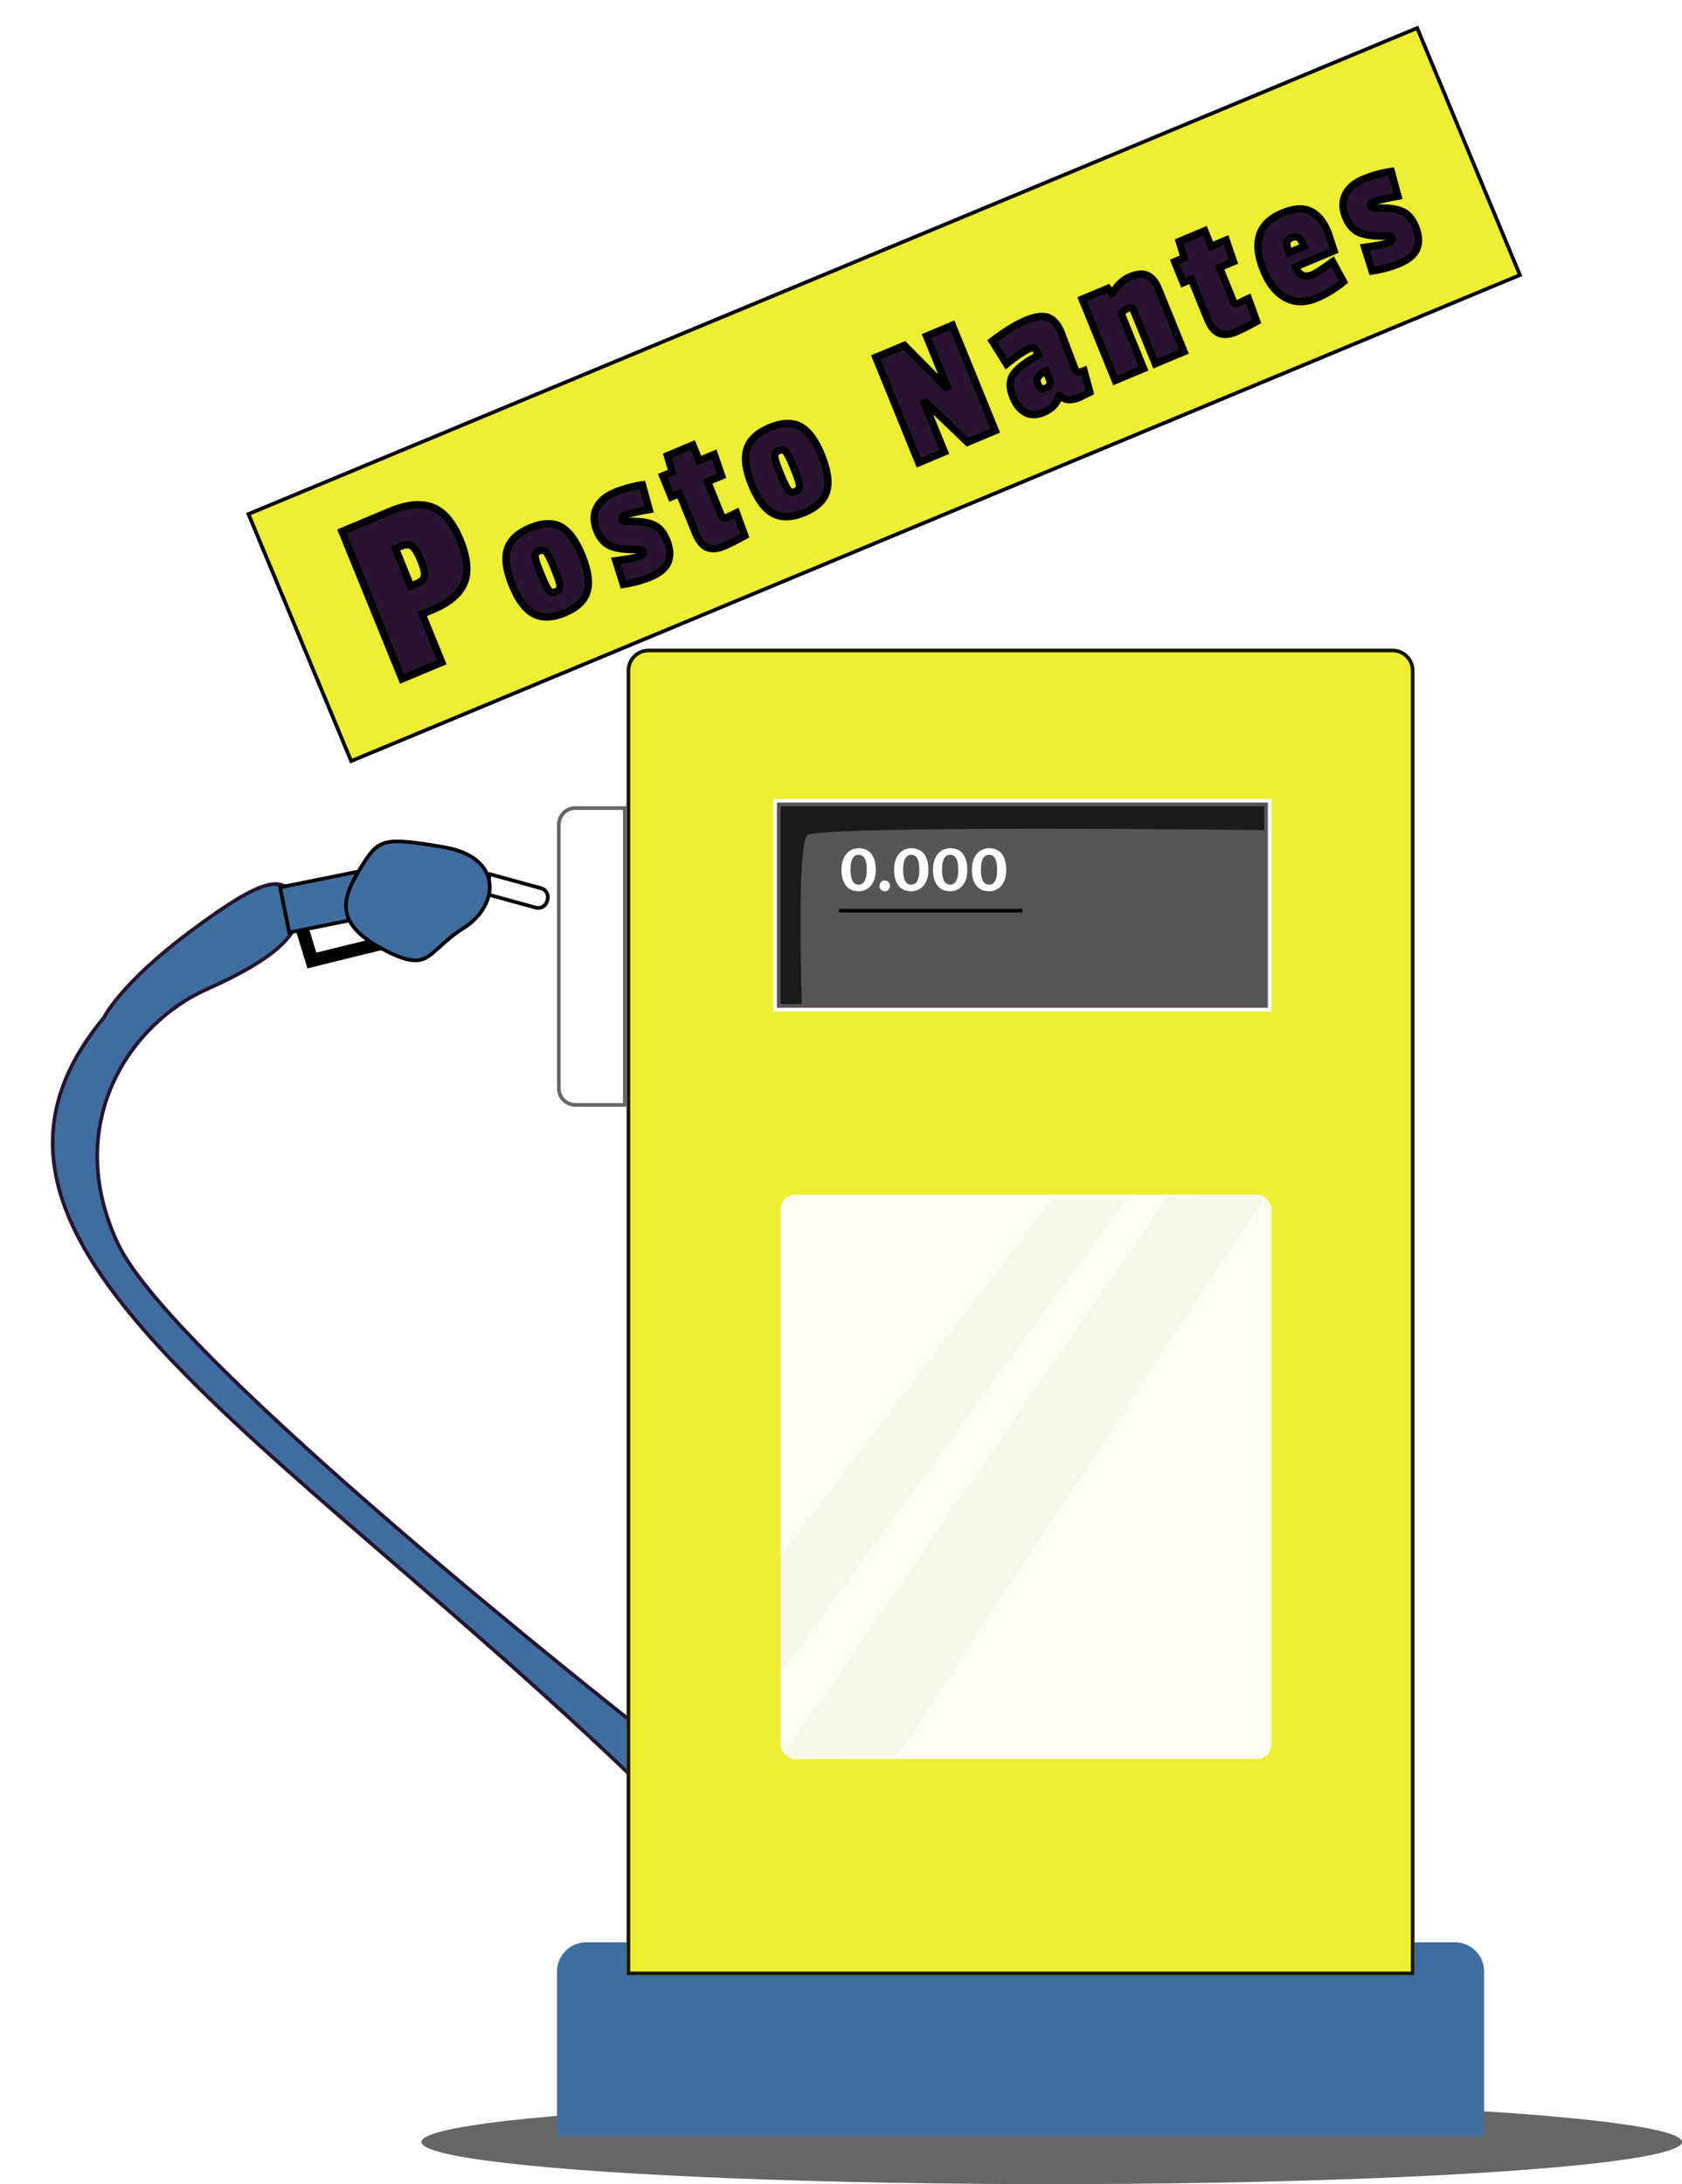 <svg width="459" height="596" viewBox="0 0 459 596" fill="none" xmlns="http://www.w3.org/2000/svg">
<path d="M28.285 277.778L28.329 277.725L28.361 277.66L28.361 277.659L28.361 277.659L28.361 277.659L28.362 277.657L28.37 277.641C28.378 277.626 28.39 277.602 28.407 277.569C28.441 277.503 28.496 277.401 28.573 277.265C28.728 276.992 28.973 276.581 29.329 276.039C30.042 274.955 31.199 273.349 32.967 271.287C36.502 267.164 42.475 261.219 52.202 253.986C61.959 246.731 68.351 242.779 72.685 241.613C74.842 241.032 76.442 241.156 77.68 241.853C78.913 242.548 79.847 243.845 80.618 245.774C81.375 247.665 81.531 249.485 81.068 251.302C80.6 253.14 79.478 255.049 77.564 257.051C73.73 261.061 66.869 265.285 56.374 269.969C45.798 274.688 35.947 283.89 30.63 295.996C25.297 308.14 24.555 323.141 32.132 339.306C34.039 343.375 37.669 348.451 42.526 354.204C47.39 359.966 53.511 366.437 60.427 373.295C74.26 387.011 91.292 402.292 107.85 416.568C124.409 430.845 140.499 444.122 152.448 453.829C158.423 458.683 163.363 462.644 166.81 465.392C168.533 466.766 169.883 467.837 170.802 468.564C171.261 468.928 171.613 469.205 171.85 469.392L172.01 469.518L172.01 484.381C149.498 462.813 127.08 443.462 106.516 425.711C104.802 424.232 103.101 422.764 101.414 421.307C79.27 402.176 59.529 384.907 44.459 368.67C29.375 352.418 19.043 337.274 15.621 322.423C13.915 315.017 13.928 307.685 15.93 300.304C17.935 292.915 21.946 285.438 28.285 277.778Z" fill="#406DA0" stroke="#281431"/>
<rect x="84.007" y="254.09" width="9.212" height="2.584" transform="rotate(72.925 84.007 254.09)" fill="black" stroke="black"/>
<rect x="76.439" y="242.129" width="24.069" height="12.581" transform="rotate(-11.385 76.439 242.129)" fill="#406DA0" stroke="black"/>
<path d="M133.744 238.557L147.663 242.385C148.994 242.751 149.777 244.127 149.411 245.458L149.282 245.924C148.916 247.255 147.54 248.038 146.209 247.672L132.29 243.844L133.744 238.557Z" fill="white" stroke="black"/>
<rect x="83.678" y="261.122" width="22.783" height="2.584" transform="rotate(-13.84 83.678 261.122)" fill="black" stroke="black"/>
<path d="M126.455 253.283C123.824 254.953 121.935 256.611 120.374 258.027C120.232 258.156 120.094 258.282 119.958 258.406C118.582 259.657 117.488 260.652 116.313 261.295C115.06 261.981 113.707 262.266 111.814 261.929C109.893 261.586 107.416 260.603 103.944 258.724C97.037 254.987 94.64 251.321 94.428 247.745C94.211 244.098 96.236 240.361 98.672 236.409C101.1 232.472 102.633 230.581 105.497 229.9C106.96 229.552 108.803 229.514 111.337 229.746C113.869 229.979 117.051 230.478 121.18 231.181C129.31 232.566 133.023 236.563 133.582 240.847C134.147 245.178 131.532 250.061 126.455 253.283Z" fill="#406DA0" stroke="black"/>
<ellipse cx="287" cy="584.5" rx="172" ry="11.5" fill="black" fill-opacity="0.6"/>
<path d="M152 538C152 533.582 155.582 530 160 530H397C401.418 530 405 533.582 405 538V583H152V538Z" fill="#406DA0"/>
<path d="M171 183C171 179.686 173.686 177 177 177H380C383.314 177 386 179.686 386 183V539H171V183Z" fill="#EEEE32"/>
<path d="M177 177.5H380C383.038 177.5 385.5 179.962 385.5 183V538.5H171.5V183C171.5 179.962 173.962 177.5 177 177.5Z" stroke="black" stroke-opacity="0.9"/>
<rect x="211.5" y="218.5" width="135" height="57" fill="#565656" stroke="white"/>
<path d="M213 274H218.824C218.824 274 217.368 230.707 220.279 227.914C223.191 225.121 345 226.517 345 226.517V220H213V274Z" fill="black" fill-opacity="0.7"/>
<path d="M152 225C152 222.239 154.239 220 157 220H171V302H157C154.239 302 152 299.761 152 297V225Z" fill="white"/>
<path d="M157 220.5H170.5V301.5H157C154.515 301.5 152.5 299.485 152.5 297V225C152.5 222.515 154.515 220.5 157 220.5Z" stroke="black" stroke-opacity="0.6"/>
<rect x="213" y="326" width="134" height="154" rx="4" fill="white" fill-opacity="0.9"/>
<path d="M234.328 231.462C235 231.462 235.618 231.576 236.182 231.804C236.758 232.02 237.25 232.368 237.658 232.848C238.078 233.316 238.402 233.922 238.63 234.666C238.87 235.398 238.99 236.28 238.99 237.312C238.99 238.332 238.864 239.214 238.612 239.958C238.36 240.69 238.018 241.296 237.586 241.776C237.154 242.256 236.656 242.616 236.092 242.856C235.528 243.084 234.934 243.198 234.31 243.198C233.638 243.198 233.014 243.09 232.438 242.874C231.874 242.646 231.382 242.292 230.962 241.812C230.542 241.332 230.212 240.72 229.972 239.976C229.744 239.232 229.63 238.344 229.63 237.312C229.63 236.328 229.756 235.47 230.008 234.738C230.272 233.994 230.62 233.382 231.052 232.902C231.484 232.422 231.982 232.062 232.546 231.822C233.122 231.582 233.716 231.462 234.328 231.462ZM232.096 237.312C232.096 238.116 232.156 238.782 232.276 239.31C232.396 239.838 232.558 240.258 232.762 240.57C232.978 240.882 233.218 241.104 233.482 241.236C233.758 241.356 234.04 241.416 234.328 241.416C234.616 241.416 234.892 241.35 235.156 241.218C235.432 241.086 235.666 240.864 235.858 240.552C236.062 240.24 236.224 239.82 236.344 239.292C236.464 238.764 236.524 238.104 236.524 237.312C236.524 236.508 236.464 235.848 236.344 235.332C236.224 234.804 236.062 234.39 235.858 234.09C235.666 233.778 235.432 233.562 235.156 233.442C234.892 233.31 234.616 233.244 234.328 233.244C234.04 233.244 233.758 233.31 233.482 233.442C233.218 233.562 232.978 233.778 232.762 234.09C232.558 234.402 232.396 234.822 232.276 235.35C232.156 235.866 232.096 236.52 232.096 237.312ZM240.006 241.722C240.006 241.518 240.042 241.326 240.114 241.146C240.198 240.966 240.306 240.81 240.438 240.678C240.57 240.546 240.72 240.444 240.888 240.372C241.068 240.3 241.254 240.264 241.446 240.264C241.83 240.264 242.16 240.402 242.436 240.678C242.724 240.954 242.868 241.302 242.868 241.722C242.868 242.178 242.724 242.538 242.436 242.802C242.16 243.066 241.83 243.198 241.446 243.198C241.062 243.198 240.726 243.066 240.438 242.802C240.15 242.538 240.006 242.178 240.006 241.722ZM248.689 231.462C249.361 231.462 249.979 231.576 250.543 231.804C251.119 232.02 251.611 232.368 252.019 232.848C252.439 233.316 252.763 233.922 252.991 234.666C253.231 235.398 253.351 236.28 253.351 237.312C253.351 238.332 253.225 239.214 252.973 239.958C252.721 240.69 252.379 241.296 251.947 241.776C251.515 242.256 251.017 242.616 250.453 242.856C249.889 243.084 249.295 243.198 248.671 243.198C247.999 243.198 247.375 243.09 246.799 242.874C246.235 242.646 245.743 242.292 245.323 241.812C244.903 241.332 244.573 240.72 244.333 239.976C244.105 239.232 243.991 238.344 243.991 237.312C243.991 236.328 244.117 235.47 244.369 234.738C244.633 233.994 244.981 233.382 245.413 232.902C245.845 232.422 246.343 232.062 246.907 231.822C247.483 231.582 248.077 231.462 248.689 231.462ZM246.457 237.312C246.457 238.116 246.517 238.782 246.637 239.31C246.757 239.838 246.919 240.258 247.123 240.57C247.339 240.882 247.579 241.104 247.843 241.236C248.119 241.356 248.401 241.416 248.689 241.416C248.977 241.416 249.253 241.35 249.517 241.218C249.793 241.086 250.027 240.864 250.219 240.552C250.423 240.24 250.585 239.82 250.705 239.292C250.825 238.764 250.885 238.104 250.885 237.312C250.885 236.508 250.825 235.848 250.705 235.332C250.585 234.804 250.423 234.39 250.219 234.09C250.027 233.778 249.793 233.562 249.517 233.442C249.253 233.31 248.977 233.244 248.689 233.244C248.401 233.244 248.119 233.31 247.843 233.442C247.579 233.562 247.339 233.778 247.123 234.09C246.919 234.402 246.757 234.822 246.637 235.35C246.517 235.866 246.457 236.52 246.457 237.312ZM259.307 231.462C259.979 231.462 260.597 231.576 261.161 231.804C261.737 232.02 262.229 232.368 262.637 232.848C263.057 233.316 263.381 233.922 263.609 234.666C263.849 235.398 263.969 236.28 263.969 237.312C263.969 238.332 263.843 239.214 263.591 239.958C263.339 240.69 262.997 241.296 262.565 241.776C262.133 242.256 261.635 242.616 261.071 242.856C260.507 243.084 259.913 243.198 259.289 243.198C258.617 243.198 257.993 243.09 257.417 242.874C256.853 242.646 256.361 242.292 255.941 241.812C255.521 241.332 255.191 240.72 254.951 239.976C254.723 239.232 254.609 238.344 254.609 237.312C254.609 236.328 254.735 235.47 254.987 234.738C255.251 233.994 255.599 233.382 256.031 232.902C256.463 232.422 256.961 232.062 257.525 231.822C258.101 231.582 258.695 231.462 259.307 231.462ZM257.075 237.312C257.075 238.116 257.135 238.782 257.255 239.31C257.375 239.838 257.537 240.258 257.741 240.57C257.957 240.882 258.197 241.104 258.461 241.236C258.737 241.356 259.019 241.416 259.307 241.416C259.595 241.416 259.871 241.35 260.135 241.218C260.411 241.086 260.645 240.864 260.837 240.552C261.041 240.24 261.203 239.82 261.323 239.292C261.443 238.764 261.503 238.104 261.503 237.312C261.503 236.508 261.443 235.848 261.323 235.332C261.203 234.804 261.041 234.39 260.837 234.09C260.645 233.778 260.411 233.562 260.135 233.442C259.871 233.31 259.595 233.244 259.307 233.244C259.019 233.244 258.737 233.31 258.461 233.442C258.197 233.562 257.957 233.778 257.741 234.09C257.537 234.402 257.375 234.822 257.255 235.35C257.135 235.866 257.075 236.52 257.075 237.312ZM269.924 231.462C270.596 231.462 271.214 231.576 271.778 231.804C272.354 232.02 272.846 232.368 273.254 232.848C273.674 233.316 273.998 233.922 274.226 234.666C274.466 235.398 274.586 236.28 274.586 237.312C274.586 238.332 274.46 239.214 274.208 239.958C273.956 240.69 273.614 241.296 273.182 241.776C272.75 242.256 272.252 242.616 271.688 242.856C271.124 243.084 270.53 243.198 269.906 243.198C269.234 243.198 268.61 243.09 268.034 242.874C267.47 242.646 266.978 242.292 266.558 241.812C266.138 241.332 265.808 240.72 265.568 239.976C265.34 239.232 265.226 238.344 265.226 237.312C265.226 236.328 265.352 235.47 265.604 234.738C265.868 233.994 266.216 233.382 266.648 232.902C267.08 232.422 267.578 232.062 268.142 231.822C268.718 231.582 269.312 231.462 269.924 231.462ZM267.692 237.312C267.692 238.116 267.752 238.782 267.872 239.31C267.992 239.838 268.154 240.258 268.358 240.57C268.574 240.882 268.814 241.104 269.078 241.236C269.354 241.356 269.636 241.416 269.924 241.416C270.212 241.416 270.488 241.35 270.752 241.218C271.028 241.086 271.262 240.864 271.454 240.552C271.658 240.24 271.82 239.82 271.94 239.292C272.06 238.764 272.12 238.104 272.12 237.312C272.12 236.508 272.06 235.848 271.94 235.332C271.82 234.804 271.658 234.39 271.454 234.09C271.262 233.778 271.028 233.562 270.752 233.442C270.488 233.31 270.212 233.244 269.924 233.244C269.636 233.244 269.354 233.31 269.078 233.442C268.814 233.562 268.574 233.778 268.358 234.09C268.154 234.402 267.992 234.822 267.872 235.35C267.752 235.866 267.692 236.52 267.692 237.312Z" fill="white"/>
<line x1="229" y1="248.5" x2="279" y2="248.5" stroke="black"/>
<rect x="67.802" y="140.275" width="345.411" height="73" transform="rotate(-22.579 67.802 140.275)" fill="#EEEE32" stroke="black"/>
<g filter="url(#filter0_d)">
<path d="M114.177 162.329L111.207 163.572L116.566 176.733L105.718 181.273L89.322 141.014L102.43 135.528C107.036 133.6 110.89 133.226 113.991 134.407C117.092 135.588 119.628 138.599 121.6 143.44C123.571 148.28 123.925 152.179 122.66 155.137C121.396 158.094 118.568 160.491 114.177 162.329ZM111.839 153.064C111.928 152.167 111.584 150.768 110.81 148.866C110.035 146.964 109.275 145.714 108.527 145.117C107.78 144.519 106.76 144.49 105.469 145.031L103.919 145.679L108.091 155.922L109.899 155.166C111.104 154.661 111.751 153.961 111.839 153.064ZM135.757 155.639C134.097 151.564 133.665 148.294 134.461 145.829C135.288 143.352 137.346 141.424 140.636 140.047C143.957 138.657 146.735 138.543 148.971 139.702C151.207 140.862 153.161 143.495 154.833 147.601C156.493 151.676 156.962 154.949 156.24 157.419C155.519 159.889 153.482 161.825 150.131 163.228C146.779 164.63 143.957 164.727 141.665 163.519C139.374 162.31 137.404 159.683 135.757 155.639ZM145.035 146.607C144.599 146.067 143.981 145.964 143.182 146.299C142.383 146.633 142.001 147.154 142.037 147.862C142.073 148.569 142.494 149.911 143.298 151.887L143.751 152.998C144.644 155.19 145.33 156.565 145.809 157.123C146.288 157.681 146.912 157.8 147.681 157.478C148.48 157.143 148.856 156.607 148.807 155.869C148.758 155.13 148.325 153.758 147.508 151.751L146.961 150.408C146.144 148.401 145.502 147.134 145.035 146.607ZM158.854 140.77C157.936 138.516 157.902 136.489 158.752 134.688C159.62 132.843 161.254 131.419 163.652 130.415C166.05 129.411 168.605 128.703 171.317 128.291L173.154 135.056C169.729 135.659 167.478 136.185 166.401 136.635C165.756 136.906 165.54 137.303 165.753 137.828C165.892 138.168 166.371 138.328 167.191 138.31C170.016 138.176 172.276 138.423 173.971 139.05C175.697 139.665 177.025 141.114 177.955 143.399C178.886 145.683 179.012 147.672 178.334 149.365C177.643 151.027 176.083 152.366 173.654 153.383C171.256 154.387 168.731 155.082 166.082 155.468L164.043 149.004C167.457 148.551 169.61 148.138 170.502 147.765C171.425 147.378 171.798 146.969 171.622 146.537C171.446 146.105 170.969 145.907 170.192 145.943C167.028 146.039 164.577 145.764 162.838 145.118C161.087 144.442 159.759 142.992 158.854 140.77ZM199.258 142.18C197.096 143.41 195.169 144.379 193.478 145.087C191.817 145.781 190.335 145.896 189.029 145.431C187.742 144.922 186.659 143.586 185.778 141.425L181.403 130.682L179.189 131.609L176.851 125.867L179.434 124.786L178.114 120.352L185.078 117.437L186.813 121.697L190.918 119.979L192.934 125.856L189.106 127.459L192.859 136.674C193.123 137.322 193.562 137.517 194.177 137.26C194.239 137.234 195.173 136.789 196.98 135.924L199.258 142.18ZM201.123 128.283C199.463 124.208 199.031 120.938 199.827 118.473C200.653 115.995 202.712 114.068 206.002 112.691C209.323 111.301 212.101 111.186 214.337 112.346C216.573 113.506 218.527 116.139 220.199 120.245C221.859 124.32 222.328 127.593 221.606 130.063C220.885 132.533 218.848 134.469 215.496 135.872C212.145 137.274 209.323 137.371 207.031 136.162C204.739 134.954 202.77 132.327 201.123 128.283ZM210.401 119.251C209.965 118.711 209.347 118.608 208.548 118.943C207.748 119.277 207.367 119.798 207.403 120.506C207.439 121.213 207.86 122.555 208.664 124.531L209.117 125.642C210.01 127.834 210.696 129.209 211.175 129.767C211.654 130.325 212.278 130.444 213.047 130.122C213.846 129.787 214.222 129.251 214.173 128.512C214.124 127.774 213.691 126.402 212.874 124.395L212.327 123.052C211.51 121.045 210.868 119.778 210.401 119.251ZM267.611 113.519L260.046 116.685L248.646 105.793L248.277 105.947L253.727 119.33L246.717 122.264L235.005 93.507L242.8 90.245L254.093 101.67L254.462 101.516L248.842 87.716L255.899 84.763L267.611 113.519ZM285.611 86.799L289.285 96.481C289.523 97.068 289.825 97.411 290.19 97.512C290.573 97.568 291.118 97.448 291.825 97.153L293.415 103.045C291.682 103.915 290.723 104.389 290.539 104.466C288.263 105.418 286.498 105.236 285.241 103.919L285.011 104.015C284.514 106.066 283.082 107.586 280.715 108.577C278.9 109.337 277.262 109.336 275.801 108.574C274.37 107.8 273.239 106.394 272.409 104.357C271.366 101.794 271.427 99.691 272.593 98.047C273.79 96.39 276.032 94.693 279.319 92.956L278.866 91.844C278.514 90.98 277.908 90.728 277.047 91.088C275.571 91.706 273.447 93.119 270.675 95.327L266.769 89.048C270.29 86.382 273.357 84.502 275.971 83.409C278.584 82.315 280.621 82.058 282.082 82.64C283.542 83.221 284.719 84.608 285.611 86.799ZM281.368 101.963C282.505 101.486 282.829 100.646 282.339 99.442L281.415 97.173C280.34 97.804 279.626 98.392 279.272 98.937C278.936 99.439 278.926 100.076 279.24 100.848C279.705 101.99 280.414 102.362 281.368 101.963ZM299.667 76.039C300.768 73.88 302.332 72.376 304.362 71.527C306.391 70.677 308.001 70.564 309.19 71.186C310.397 71.765 311.385 72.996 312.151 74.879L319.111 91.966L311.27 95.248L305.385 80.8C305.071 80.028 304.576 79.784 303.899 80.067C303.038 80.427 302.404 80.946 301.995 81.623L308.087 96.58L300.338 99.823L291.305 77.642L298.362 74.688L299.483 76.116L299.667 76.039ZM338.953 83.716C336.791 84.946 334.864 85.915 333.173 86.623C331.513 87.318 330.03 87.433 328.724 86.967C327.437 86.458 326.354 85.123 325.474 82.962L321.098 72.219L318.884 73.145L316.546 67.403L319.129 66.322L317.809 61.888L324.773 58.974L326.508 63.234L330.613 61.516L332.629 67.393L328.801 68.995L332.554 78.21C332.818 78.859 333.257 79.054 333.872 78.797C333.934 78.771 334.868 78.326 336.676 77.461L338.953 83.716ZM348.394 60.849C347.594 61.184 347.185 61.681 347.165 62.339C347.133 62.967 347.343 63.837 347.796 64.948L351.808 63.269L351.356 62.157C350.765 60.706 349.778 60.27 348.394 60.849ZM345.881 54.151C349.049 52.825 351.623 52.651 353.605 53.628C355.604 54.562 357.183 56.449 358.339 59.289C358.49 59.659 359.062 61.371 360.053 64.425L349.537 68.826C350.48 71.142 352.012 71.855 354.134 70.967C355.149 70.543 356.988 69.358 359.65 67.412L362.635 72.884C360.379 74.768 357.959 76.25 355.376 77.331C352.209 78.656 349.359 78.639 346.825 77.278C344.279 75.887 342.277 73.4 340.818 69.819C337.675 62.102 339.363 56.879 345.881 54.151ZM363.194 55.252C362.276 52.998 362.242 50.971 363.092 49.17C363.961 47.325 365.594 45.901 367.992 44.897C370.391 43.893 372.946 43.185 375.657 42.773L377.494 49.538C374.069 50.141 371.818 50.667 370.742 51.117C370.096 51.388 369.88 51.785 370.094 52.31C370.232 52.65 370.711 52.81 371.532 52.792C374.356 52.658 376.616 52.904 378.311 53.532C380.037 54.147 381.365 55.596 382.296 57.881C383.226 60.165 383.352 62.154 382.674 63.847C381.983 65.509 380.424 66.848 377.994 67.865C375.596 68.869 373.072 69.564 370.422 69.95L368.383 63.486C371.798 63.033 373.951 62.62 374.842 62.247C375.765 61.861 376.138 61.451 375.962 61.019C375.786 60.587 375.31 60.389 374.532 60.425C371.368 60.521 368.917 60.246 367.179 59.6C365.427 58.924 364.099 57.474 363.194 55.252Z" fill="#281431"/>
<path d="M111.207 163.572L110.829 162.646L109.907 163.032L110.284 163.958L111.207 163.572ZM116.566 176.733L116.944 177.659L117.866 177.273L117.489 176.347L116.566 176.733ZM105.718 181.273L104.796 181.659L105.173 182.585L106.095 182.199L105.718 181.273ZM89.322 141.014L88.945 140.087L88.022 140.473L88.399 141.4L89.322 141.014ZM122.66 155.137L121.745 154.745L121.745 154.745L122.66 155.137ZM111.839 153.064L110.848 152.972L110.848 152.972L111.839 153.064ZM108.527 145.117L109.15 144.329L109.15 144.329L108.527 145.117ZM103.919 145.679L103.542 144.753L102.62 145.139L102.997 146.065L103.919 145.679ZM108.091 155.922L107.168 156.308L107.546 157.235L108.468 156.848L108.091 155.922ZM113.8 161.403L110.829 162.646L111.584 164.498L114.554 163.255L113.8 161.403ZM110.284 163.958L115.644 177.119L117.489 176.347L112.129 163.186L110.284 163.958ZM116.189 175.807L105.341 180.347L106.095 182.199L116.944 177.659L116.189 175.807ZM106.641 180.887L90.244 140.627L88.399 141.4L104.796 181.659L106.641 180.887ZM89.699 141.94L102.807 136.454L102.053 134.601L88.945 140.087L89.699 141.94ZM102.807 136.454C107.293 134.576 110.864 134.292 113.633 135.346L114.349 133.469C110.916 132.161 106.78 132.623 102.053 134.601L102.807 136.454ZM113.633 135.346C116.363 136.386 118.752 139.098 120.677 143.826L122.522 143.054C120.505 138.1 117.821 134.791 114.349 133.469L113.633 135.346ZM120.677 143.826C122.609 148.568 122.853 152.154 121.745 154.745L123.575 155.528C124.996 152.204 124.534 147.992 122.522 143.054L120.677 143.826ZM121.745 154.745C120.625 157.365 118.065 159.618 113.8 161.403L114.554 163.255C119.07 161.365 122.166 158.823 123.575 155.528L121.745 154.745ZM112.831 153.156C112.946 151.989 112.508 150.385 111.732 148.48L109.887 149.252C110.66 151.15 110.909 152.345 110.848 152.972L112.831 153.156ZM111.732 148.48C110.951 146.562 110.112 145.099 109.15 144.329L107.904 145.904C108.437 146.33 109.12 147.367 109.887 149.252L111.732 148.48ZM109.15 144.329C108.002 143.411 106.549 143.495 105.092 144.105L105.846 145.957C106.972 145.486 107.558 145.627 107.904 145.904L109.15 144.329ZM105.092 144.105L103.542 144.753L104.296 146.605L105.846 145.957L105.092 144.105ZM102.997 146.065L107.168 156.308L109.013 155.536L104.842 145.293L102.997 146.065ZM108.468 156.848L110.276 156.092L109.522 154.24L107.714 154.996L108.468 156.848ZM110.276 156.092C111.649 155.517 112.691 154.579 112.831 153.156L110.848 152.972C110.811 153.342 110.56 153.805 109.522 154.24L110.276 156.092ZM134.461 145.829L133.517 145.516L133.514 145.525L134.461 145.829ZM156.24 157.419L157.196 157.696L157.196 157.696L156.24 157.419ZM141.665 163.519L141.198 164.408L141.198 164.408L141.665 163.519ZM145.035 146.607L144.26 147.243L144.274 147.261L144.289 147.277L145.035 146.607ZM142.037 147.862L141.042 147.92L141.042 147.92L142.037 147.862ZM145.809 157.123L146.565 156.464L146.565 156.464L145.809 157.123ZM148.807 155.869L147.813 155.942L147.813 155.942L148.807 155.869ZM136.68 155.253C135.052 151.256 134.723 148.259 135.409 146.134L133.514 145.525C132.608 148.329 133.143 151.873 134.835 156.025L136.68 155.253ZM135.406 146.143C136.109 144.034 137.887 142.282 141.013 140.973L140.259 139.121C136.805 140.567 134.466 142.669 133.517 145.516L135.406 146.143ZM141.013 140.973C144.181 139.647 146.63 139.62 148.51 140.595L149.432 138.81C146.841 137.465 143.732 137.667 140.259 139.121L141.013 140.973ZM148.51 140.595C150.429 141.591 152.267 143.952 153.911 147.987L155.756 147.215C154.055 143.039 151.985 140.134 149.432 138.81L148.51 140.595ZM153.911 147.987C155.541 151.989 155.91 155 155.285 157.142L157.196 157.696C158.014 154.898 157.446 151.364 155.756 147.215L153.911 147.987ZM155.285 157.142C154.68 159.211 152.948 160.965 149.753 162.302L150.508 164.154C154.017 162.685 156.358 160.567 157.196 157.696L155.285 157.142ZM149.753 162.302C146.562 163.637 144.071 163.652 142.133 162.629L141.198 164.408C143.843 165.803 146.996 165.624 150.508 164.154L149.753 162.302ZM142.133 162.629C140.146 161.581 138.293 159.215 136.68 155.253L134.835 156.025C136.515 160.151 138.601 163.038 141.198 164.408L142.133 162.629ZM145.81 145.971C145.458 145.534 144.987 145.23 144.414 145.135C143.864 145.043 143.315 145.159 142.805 145.373L143.559 147.225C143.849 147.104 144.008 147.104 144.076 147.115C144.12 147.122 144.177 147.14 144.26 147.243L145.81 145.971ZM142.805 145.373C142.293 145.587 141.826 145.897 141.495 146.349C141.153 146.816 141.013 147.359 141.042 147.92L143.032 147.803C143.025 147.658 143.058 147.586 143.097 147.532C143.148 147.463 143.271 147.345 143.559 147.225L142.805 145.373ZM141.042 147.92C141.067 148.406 141.213 149.018 141.429 149.707C141.651 150.414 141.968 151.271 142.376 152.273L144.221 151.501C143.824 150.527 143.529 149.725 143.33 149.091C143.126 148.438 143.044 148.025 143.032 147.803L141.042 147.92ZM142.376 152.273L142.829 153.384L144.674 152.612L144.221 151.501L142.376 152.273ZM142.829 153.384C143.28 154.493 143.685 155.41 144.044 156.128C144.393 156.828 144.729 157.405 145.053 157.782L146.565 156.464C146.41 156.283 146.163 155.894 145.826 155.218C145.499 154.562 145.115 153.696 144.674 152.612L142.829 153.384ZM145.053 157.782C145.415 158.204 145.88 158.51 146.446 158.617C146.999 158.721 147.548 158.618 148.058 158.404L147.304 156.552C147.045 156.66 146.898 156.658 146.827 156.644C146.769 156.633 146.682 156.601 146.565 156.464L145.053 157.782ZM148.058 158.404C148.577 158.187 149.048 157.867 149.376 157.399C149.713 156.917 149.839 156.362 149.801 155.795L147.813 155.942C147.824 156.113 147.787 156.196 147.749 156.251C147.701 156.319 147.585 156.434 147.304 156.552L148.058 158.404ZM149.801 155.795C149.769 155.302 149.618 154.681 149.396 153.976C149.168 153.254 148.845 152.382 148.43 151.365L146.585 152.137C146.988 153.126 147.29 153.944 147.496 154.595C147.706 155.262 147.796 155.697 147.813 155.942L149.801 155.795ZM148.43 151.365L147.884 150.022L146.039 150.794L146.585 152.137L148.43 151.365ZM147.884 150.022C147.469 149.005 147.093 148.159 146.755 147.492C146.426 146.843 146.102 146.3 145.781 145.937L144.289 147.277C144.435 147.442 144.665 147.796 144.978 148.414C145.282 149.014 145.636 149.805 146.039 150.794L147.884 150.022ZM158.752 134.688L159.652 135.113L159.652 135.112L158.752 134.688ZM171.317 128.291L172.278 128.02L172.046 127.167L171.175 127.299L171.317 128.291ZM173.154 135.056L173.319 136.044L174.406 135.853L174.116 134.785L173.154 135.056ZM167.191 138.31L167.207 139.313L167.219 139.313L167.232 139.312L167.191 138.31ZM173.971 139.05L173.621 139.992L173.633 139.996L173.971 139.05ZM178.334 149.365L179.253 149.747L179.258 149.735L178.334 149.365ZM166.082 155.468L165.132 155.778L165.385 156.583L166.218 156.461L166.082 155.468ZM164.043 149.004L163.919 148.01L162.731 148.167L163.093 149.314L164.043 149.004ZM170.192 145.943L170.215 146.946L170.223 146.946L170.231 146.945L170.192 145.943ZM162.838 145.118L162.476 146.056L162.488 146.06L162.838 145.118ZM159.776 140.384C158.939 138.327 158.949 136.602 159.652 135.113L157.852 134.262C156.855 136.376 156.933 138.705 157.931 141.156L159.776 140.384ZM159.652 135.112C160.386 133.552 161.794 132.277 164.029 131.341L163.275 129.489C160.713 130.561 158.854 132.134 157.852 134.263L159.652 135.112ZM164.029 131.341C166.348 130.371 168.824 129.684 171.459 129.283L171.175 127.299C168.387 127.723 165.753 128.452 163.275 129.489L164.029 131.341ZM170.355 128.562L172.193 135.327L174.116 134.785L172.278 128.02L170.355 128.562ZM172.989 134.068C169.582 134.667 167.22 135.209 166.024 135.709L166.779 137.562C167.735 137.161 169.875 136.65 173.319 136.044L172.989 134.068ZM166.024 135.709C165.601 135.886 165.146 136.173 164.882 136.659C164.592 137.191 164.642 137.751 164.831 138.214L166.676 137.442C166.661 137.404 166.67 137.411 166.67 137.454C166.67 137.476 166.668 137.503 166.66 137.533C166.652 137.563 166.641 137.59 166.629 137.613C166.603 137.66 166.582 137.671 166.602 137.656C166.624 137.639 166.676 137.604 166.779 137.562L166.024 135.709ZM164.831 138.214C165.047 138.743 165.493 139.02 165.896 139.155C166.29 139.287 166.744 139.324 167.207 139.313L167.176 137.307C166.819 137.315 166.623 137.28 166.537 137.251C166.461 137.225 166.599 137.252 166.676 137.442L164.831 138.214ZM167.232 139.312C169.99 139.181 172.101 139.429 173.621 139.992L174.321 138.108C172.451 137.416 170.042 137.171 167.151 137.308L167.232 139.312ZM173.633 139.996C175.012 140.487 176.171 141.669 177.033 143.785L178.878 143.013C177.879 140.559 176.382 138.842 174.309 138.104L173.633 139.996ZM177.033 143.785C177.901 145.916 177.96 147.622 177.41 148.995L179.258 149.735C180.064 147.722 179.871 145.45 178.878 143.013L177.033 143.785ZM177.415 148.983C176.866 150.304 175.576 151.495 173.277 152.457L174.031 154.309C176.591 153.238 178.42 151.75 179.253 149.747L177.415 148.983ZM173.277 152.457C170.958 153.427 168.515 154.1 165.945 154.475L166.218 156.461C168.948 156.063 171.553 155.346 174.031 154.309L173.277 152.457ZM167.032 155.159L164.993 148.695L163.093 149.314L165.132 155.778L167.032 155.159ZM164.167 149.999C165.883 149.771 167.296 149.552 168.399 149.34C169.48 149.133 170.33 148.921 170.879 148.691L170.125 146.838C169.783 146.982 169.11 147.163 168.038 147.369C166.988 147.57 165.617 147.784 163.919 148.01L164.167 149.999ZM170.879 148.691C171.383 148.48 171.87 148.212 172.206 147.844C172.383 147.649 172.547 147.396 172.621 147.081C172.697 146.755 172.66 146.435 172.544 146.151L170.699 146.923C170.672 146.856 170.654 146.749 170.681 146.633C170.705 146.528 170.751 146.482 170.742 146.492C170.731 146.504 170.686 146.548 170.576 146.615C170.47 146.68 170.322 146.756 170.125 146.838L170.879 148.691ZM172.544 146.151C172.116 145.101 171.032 144.9 170.153 144.941L170.231 146.945C170.541 146.931 170.693 146.97 170.747 146.992C170.768 147.001 170.76 147.001 170.741 146.983C170.721 146.964 170.706 146.94 170.699 146.923L172.544 146.151ZM170.169 144.94C167.055 145.034 164.752 144.757 163.189 144.177L162.488 146.06C164.401 146.77 167.001 147.043 170.215 146.946L170.169 144.94ZM163.201 144.181C161.769 143.628 160.608 142.426 159.776 140.384L157.931 141.156C158.91 143.559 160.405 145.256 162.476 146.056L163.201 144.181ZM199.258 142.18L199.744 143.052L200.486 142.63L200.194 141.829L199.258 142.18ZM189.029 145.431L188.659 146.365L188.675 146.371L188.691 146.377L189.029 145.431ZM181.403 130.682L182.326 130.296L181.948 129.37L181.026 129.756L181.403 130.682ZM179.189 131.609L178.267 131.995L178.644 132.921L179.566 132.535L179.189 131.609ZM176.851 125.867L176.473 124.941L175.551 125.327L175.928 126.253L176.851 125.867ZM179.434 124.786L179.811 125.712L180.647 125.362L180.388 124.492L179.434 124.786ZM178.114 120.352L177.736 119.426L176.9 119.776L177.159 120.646L178.114 120.352ZM185.078 117.437L186.001 117.051L185.624 116.125L184.701 116.511L185.078 117.437ZM186.813 121.697L185.891 122.083L186.268 123.009L187.191 122.623L186.813 121.697ZM190.918 119.979L191.861 119.646L191.517 118.645L190.541 119.053L190.918 119.979ZM192.934 125.856L193.311 126.783L194.183 126.418L193.876 125.523L192.934 125.856ZM189.106 127.459L188.729 126.533L187.806 126.919L188.183 127.845L189.106 127.459ZM196.98 135.924L197.916 135.573L197.543 134.547L196.558 135.019L196.98 135.924ZM198.772 141.307C196.634 142.524 194.744 143.473 193.101 144.16L193.855 146.013C195.594 145.285 197.558 144.296 199.744 143.052L198.772 141.307ZM193.101 144.16C191.6 144.789 190.379 144.845 189.368 144.485L188.691 146.377C190.29 146.947 192.035 146.774 193.855 146.013L193.101 144.16ZM189.399 144.497C188.488 144.136 187.544 143.111 186.701 141.039L184.856 141.812C185.773 144.062 186.996 145.707 188.659 146.365L189.399 144.497ZM186.701 141.039L182.326 130.296L180.481 131.068L184.856 141.812L186.701 141.039ZM181.026 129.756L178.812 130.683L179.566 132.535L181.78 131.608L181.026 129.756ZM180.112 131.223L177.773 125.481L175.928 126.253L178.267 131.995L180.112 131.223ZM177.228 126.793L179.811 125.712L179.056 123.86L176.473 124.941L177.228 126.793ZM180.388 124.492L179.068 120.058L177.159 120.646L178.479 125.08L180.388 124.492ZM178.491 121.278L185.455 118.363L184.701 116.511L177.736 119.426L178.491 121.278ZM184.156 117.823L185.891 122.083L187.736 121.311L186.001 117.051L184.156 117.823ZM187.191 122.623L191.296 120.905L190.541 119.053L186.436 120.771L187.191 122.623ZM189.976 120.313L191.992 126.19L193.876 125.523L191.861 119.646L189.976 120.313ZM192.557 124.93L188.729 126.533L189.483 128.385L193.311 126.783L192.557 124.93ZM188.183 127.845L191.936 137.06L193.781 136.288L190.028 127.073L188.183 127.845ZM191.936 137.06C192.122 137.516 192.439 137.985 192.979 138.225C193.53 138.47 194.093 138.379 194.554 138.186L193.8 136.334C193.763 136.349 193.736 136.358 193.719 136.362C193.701 136.367 193.695 136.367 193.698 136.367C193.701 136.366 193.713 136.366 193.732 136.369C193.751 136.372 193.773 136.379 193.794 136.388C193.816 136.398 193.832 136.409 193.844 136.417C193.855 136.426 193.858 136.43 193.855 136.427C193.852 136.423 193.843 136.411 193.829 136.388C193.816 136.365 193.799 136.332 193.781 136.288L191.936 137.06ZM194.554 138.186C194.647 138.148 195.622 137.682 197.403 136.83L196.558 135.019C195.654 135.451 194.969 135.778 194.503 136C194.27 136.112 194.092 136.196 193.968 136.254C193.828 136.321 193.788 136.339 193.8 136.334L194.554 138.186ZM196.044 136.275L198.322 142.531L200.194 141.829L197.916 135.573L196.044 136.275ZM199.827 118.473L198.882 118.16L198.879 118.169L199.827 118.473ZM221.606 130.063L222.562 130.34L222.562 130.34L221.606 130.063ZM207.031 136.162L206.564 137.052L206.564 137.052L207.031 136.162ZM210.401 119.251L209.626 119.887L209.64 119.904L209.655 119.921L210.401 119.251ZM207.403 120.506L206.408 120.564L206.408 120.564L207.403 120.506ZM211.175 129.767L211.931 129.108L211.931 129.108L211.175 129.767ZM214.173 128.512L213.178 128.586L213.178 128.586L214.173 128.512ZM202.045 127.897C200.417 123.899 200.088 120.903 200.775 118.777L198.879 118.169C197.974 120.973 198.509 124.516 200.2 128.669L202.045 127.897ZM200.772 118.787C201.475 116.678 203.252 114.926 206.379 113.617L205.625 111.765C202.171 113.21 199.832 115.313 198.882 118.16L200.772 118.787ZM206.379 113.617C209.547 112.291 211.996 112.264 213.876 113.239L214.798 111.454C212.207 110.109 209.098 110.311 205.625 111.765L206.379 113.617ZM213.876 113.239C215.795 114.235 217.633 116.596 219.277 120.631L221.122 119.859C219.421 115.683 217.351 112.778 214.798 111.454L213.876 113.239ZM219.277 120.631C220.906 124.633 221.276 127.644 220.65 129.786L222.562 130.34C223.38 127.542 222.811 124.008 221.122 119.859L219.277 120.631ZM220.65 129.786C220.046 131.854 218.314 133.609 215.119 134.945L215.874 136.798C219.383 135.329 221.724 133.211 222.562 130.34L220.65 129.786ZM215.119 134.945C211.928 136.281 209.437 136.296 207.498 135.273L206.564 137.052C209.209 138.447 212.362 138.268 215.874 136.798L215.119 134.945ZM207.498 135.273C205.512 134.225 203.659 131.859 202.045 127.897L200.2 128.669C201.881 132.795 203.967 135.682 206.564 137.052L207.498 135.273ZM211.176 118.615C210.824 118.178 210.353 117.874 209.78 117.779C209.23 117.687 208.68 117.803 208.171 118.016L208.925 119.869C209.215 119.747 209.374 119.747 209.442 119.759C209.486 119.766 209.542 119.784 209.626 119.887L211.176 118.615ZM208.171 118.016C207.659 118.231 207.192 118.541 206.861 118.992C206.519 119.46 206.379 120.002 206.408 120.564L208.398 120.447C208.391 120.302 208.423 120.23 208.463 120.176C208.514 120.107 208.637 119.989 208.925 119.869L208.171 118.016ZM206.408 120.564C206.433 121.05 206.579 121.662 206.795 122.35C207.016 123.057 207.334 123.915 207.742 124.917L209.587 124.145C209.19 123.171 208.895 122.369 208.696 121.735C208.491 121.082 208.41 120.669 208.398 120.447L206.408 120.564ZM207.742 124.917L208.194 126.028L210.039 125.256L209.587 124.145L207.742 124.917ZM208.194 126.028C208.646 127.136 209.051 128.054 209.41 128.772C209.759 129.472 210.095 130.049 210.419 130.426L211.931 129.108C211.776 128.927 211.529 128.537 211.192 127.862C210.865 127.206 210.481 126.339 210.039 125.256L208.194 126.028ZM210.419 130.426C210.781 130.848 211.246 131.153 211.811 131.261C212.365 131.365 212.914 131.261 213.424 131.048L212.67 129.196C212.411 129.304 212.264 129.302 212.193 129.288C212.135 129.277 212.048 129.245 211.931 129.108L210.419 130.426ZM213.424 131.048C213.943 130.831 214.414 130.511 214.741 130.043C215.079 129.561 215.205 129.006 215.167 128.439L213.178 128.586C213.19 128.757 213.153 128.84 213.114 128.894C213.067 128.963 212.95 129.078 212.67 129.196L213.424 131.048ZM215.167 128.439C215.135 127.946 214.984 127.325 214.762 126.62C214.534 125.898 214.211 125.026 213.796 124.009L211.951 124.781C212.354 125.77 212.656 126.588 212.861 127.239C213.072 127.906 213.162 128.341 213.178 128.586L215.167 128.439ZM213.796 124.009L213.249 122.666L211.404 123.438L211.951 124.781L213.796 124.009ZM213.249 122.666C212.835 121.649 212.459 120.803 212.121 120.136C211.792 119.487 211.468 118.944 211.147 118.581L209.655 119.921C209.8 120.086 210.031 120.44 210.344 121.058C210.648 121.658 211.001 122.448 211.404 123.438L213.249 122.666ZM267.611 113.519L267.988 114.446L268.91 114.06L268.533 113.133L267.611 113.519ZM260.046 116.685L259.358 117.415L259.825 117.862L260.424 117.611L260.046 116.685ZM248.646 105.793L249.335 105.063L248.867 104.616L248.269 104.866L248.646 105.793ZM248.277 105.947L247.9 105.021L246.977 105.407L247.355 106.333L248.277 105.947ZM253.727 119.33L254.105 120.256L255.027 119.87L254.65 118.944L253.727 119.33ZM246.717 122.264L245.794 122.65L246.171 123.576L247.094 123.19L246.717 122.264ZM235.005 93.507L234.628 92.581L233.705 92.967L234.083 93.893L235.005 93.507ZM242.8 90.245L243.509 89.535L243.04 89.061L242.423 89.319L242.8 90.245ZM254.093 101.67L253.384 102.38L253.853 102.855L254.47 102.596L254.093 101.67ZM254.462 101.516L254.839 102.442L255.762 102.056L255.385 101.13L254.462 101.516ZM248.842 87.716L248.465 86.79L247.542 87.176L247.92 88.102L248.842 87.716ZM255.899 84.763L256.821 84.377L256.444 83.451L255.522 83.837L255.899 84.763ZM267.233 112.593L259.669 115.759L260.424 117.611L267.988 114.446L267.233 112.593ZM260.735 115.955L249.335 105.063L247.957 106.523L259.358 117.415L260.735 115.955ZM248.269 104.866L247.9 105.021L248.654 106.873L249.023 106.719L248.269 104.866ZM247.355 106.333L252.805 119.716L254.65 118.944L249.2 105.561L247.355 106.333ZM253.35 118.404L246.339 121.338L247.094 123.19L254.105 120.256L253.35 118.404ZM247.639 121.878L235.927 93.121L234.083 93.893L245.794 122.65L247.639 121.878ZM235.382 94.433L243.177 91.171L242.423 89.319L234.628 92.581L235.382 94.433ZM242.091 90.955L253.384 102.38L254.802 100.96L243.509 89.535L242.091 90.955ZM254.47 102.596L254.839 102.442L254.085 100.59L253.716 100.744L254.47 102.596ZM255.385 101.13L249.765 87.33L247.92 88.102L253.54 101.902L255.385 101.13ZM249.219 88.642L256.276 85.689L255.522 83.837L248.465 86.79L249.219 88.642ZM254.977 85.149L266.688 113.905L268.533 113.133L256.821 84.377L254.977 85.149ZM285.611 86.799L286.543 86.436L286.538 86.424L286.534 86.413L285.611 86.799ZM289.285 96.481L288.353 96.845L288.358 96.856L288.362 96.867L289.285 96.481ZM290.19 97.512L289.921 98.48L289.979 98.496L290.039 98.504L290.19 97.512ZM291.825 97.153L292.787 96.883L292.492 95.79L291.448 96.226L291.825 97.153ZM293.415 103.045L293.855 103.943L294.592 103.573L294.377 102.776L293.415 103.045ZM285.241 103.919L285.963 103.221L285.493 102.729L284.864 102.992L285.241 103.919ZM285.011 104.015L284.634 103.089L284.163 103.286L284.043 103.784L285.011 104.015ZM275.801 108.574L275.324 109.459L275.331 109.463L275.338 109.466L275.801 108.574ZM272.593 98.047L271.788 97.46L271.783 97.468L272.593 98.047ZM279.319 92.956L279.777 93.844L280.586 93.416L280.241 92.57L279.319 92.956ZM270.675 95.327L269.83 95.863L270.417 96.807L271.29 96.112L270.675 95.327ZM266.769 89.048L266.173 88.248L265.438 88.805L265.923 89.585L266.769 89.048ZM282.082 82.64L282.454 81.706L282.454 81.706L282.082 82.64ZM281.415 97.173L282.337 96.787L281.906 95.728L280.917 96.307L281.415 97.173ZM279.272 98.937L280.097 99.494L280.101 99.488L280.105 99.482L279.272 98.937ZM284.68 87.163L288.353 96.845L290.216 96.118L286.543 86.436L284.68 87.163ZM288.362 96.867C288.641 97.552 289.109 98.256 289.921 98.48L290.459 96.544C290.497 96.554 290.489 96.568 290.438 96.511C290.383 96.448 290.299 96.322 290.207 96.095L288.362 96.867ZM290.039 98.504C290.703 98.603 291.462 98.388 292.202 98.079L291.448 96.226C290.774 96.508 290.443 96.534 290.341 96.519L290.039 98.504ZM290.863 97.422L292.454 103.314L294.377 102.776L292.787 96.883L290.863 97.422ZM292.976 102.148C292.11 102.582 291.439 102.917 290.962 103.152C290.724 103.27 290.536 103.362 290.397 103.429C290.328 103.462 290.273 103.489 290.231 103.508C290.21 103.518 290.193 103.526 290.181 103.531C290.174 103.534 290.17 103.536 290.166 103.538C290.163 103.539 290.161 103.54 290.162 103.54L290.916 105.392C291.142 105.297 292.148 104.799 293.855 103.943L292.976 102.148ZM290.162 103.54C289.122 103.975 288.283 104.114 287.616 104.045C286.973 103.979 286.433 103.714 285.963 103.221L284.52 104.616C285.306 105.44 286.277 105.925 287.4 106.041C288.499 106.155 289.681 105.909 290.916 105.392L290.162 103.54ZM284.864 102.992L284.634 103.089L285.388 104.941L285.619 104.845L284.864 102.992ZM284.043 103.784C283.639 105.451 282.483 106.753 280.337 107.651L281.092 109.503C283.681 108.42 285.39 106.68 285.979 104.246L284.043 103.784ZM280.337 107.651C278.739 108.32 277.415 108.282 276.263 107.682L275.338 109.466C277.11 110.389 279.062 110.353 281.092 109.503L280.337 107.651ZM276.277 107.69C275.108 107.057 274.105 105.869 273.332 103.971L271.487 104.743C272.374 106.92 273.631 108.543 275.324 109.459L276.277 107.69ZM273.332 103.971C272.364 101.594 272.508 99.888 273.403 98.626L271.783 97.468C270.346 99.495 270.368 101.995 271.487 104.743L273.332 103.971ZM273.398 98.633C274.456 97.168 276.532 95.559 279.777 93.844L278.861 92.068C275.531 93.827 273.123 95.612 271.788 97.461L273.398 98.633ZM280.241 92.57L279.789 91.458L277.944 92.23L278.397 93.342L280.241 92.57ZM279.789 91.458C279.555 90.883 279.166 90.342 278.533 90.079C277.9 89.816 277.242 89.922 276.67 90.162L277.424 92.014C277.712 91.894 277.788 91.946 277.762 91.935C277.735 91.924 277.826 91.941 277.944 92.23L279.789 91.458ZM276.67 90.162C275.056 90.838 272.839 92.328 270.06 94.541L271.29 96.112C274.055 93.909 276.086 92.574 277.424 92.014L276.67 90.162ZM271.521 94.79L267.614 88.511L265.923 89.585L269.83 95.863L271.521 94.79ZM267.364 89.849C270.851 87.209 273.842 85.383 276.348 84.335L275.593 82.483C272.872 83.622 269.729 85.556 266.173 88.248L267.364 89.849ZM276.348 84.335C278.895 83.269 280.621 83.14 281.71 83.573L282.454 81.706C280.622 80.977 278.274 81.361 275.593 82.483L276.348 84.335ZM281.71 83.573C282.819 84.015 283.848 85.12 284.689 87.185L286.534 86.413C285.59 84.095 284.265 82.427 282.454 81.706L281.71 83.573ZM281.745 102.889C282.469 102.586 283.099 102.095 283.393 101.333C283.681 100.583 283.56 99.789 283.261 99.056L281.416 99.829C281.608 100.3 281.57 100.528 281.535 100.618C281.505 100.696 281.404 100.863 280.991 101.036L281.745 102.889ZM283.261 99.056L282.337 96.787L280.492 97.559L281.416 99.829L283.261 99.056ZM280.917 96.307C279.81 96.957 278.925 97.642 278.438 98.393L280.105 99.482C280.326 99.141 280.87 98.651 281.912 98.04L280.917 96.307ZM278.446 98.381C277.857 99.262 277.93 100.283 278.318 101.234L280.163 100.462C279.921 99.869 280.016 99.616 280.097 99.494L278.446 98.381ZM278.318 101.234C278.594 101.912 279.009 102.535 279.656 102.874C280.342 103.233 281.079 103.167 281.745 102.889L280.991 101.036C280.703 101.157 280.609 101.105 280.586 101.092C280.524 101.06 280.352 100.926 280.163 100.462L278.318 101.234ZM299.667 76.039L300.045 76.965L300.385 76.823L300.553 76.492L299.667 76.039ZM309.19 71.186L308.726 72.077L308.741 72.085L308.757 72.093L309.19 71.186ZM319.111 91.966L319.488 92.892L320.41 92.506L320.033 91.58L319.111 91.966ZM311.27 95.248L310.347 95.634L310.724 96.56L311.647 96.174L311.27 95.248ZM301.995 81.623L301.145 81.106L300.882 81.541L301.073 82.009L301.995 81.623ZM308.087 96.58L308.464 97.506L309.387 97.12L309.009 96.194L308.087 96.58ZM300.338 99.823L299.416 100.209L299.793 101.135L300.715 100.749L300.338 99.823ZM291.305 77.642L290.927 76.716L290.005 77.102L290.382 78.028L291.305 77.642ZM298.362 74.688L299.145 74.063L298.68 73.471L297.984 73.762L298.362 74.688ZM299.483 76.116L298.699 76.742L299.164 77.333L299.86 77.042L299.483 76.116ZM300.553 76.492C301.556 74.525 302.951 73.201 304.739 72.453L303.985 70.601C301.714 71.551 299.979 73.236 298.781 75.585L300.553 76.492ZM304.739 72.453C306.665 71.647 307.924 71.658 308.726 72.077L309.654 70.295C308.077 69.47 306.118 69.708 303.985 70.601L304.739 72.453ZM308.757 72.093C309.653 72.522 310.509 73.497 311.229 75.265L313.074 74.493C312.26 72.495 311.142 71.008 309.623 70.28L308.757 72.093ZM311.229 75.265L318.188 92.352L320.033 91.58L313.074 74.493L311.229 75.265ZM318.733 91.04L310.892 94.322L311.647 96.174L319.488 92.892L318.733 91.04ZM312.192 94.862L306.308 80.414L304.463 81.186L310.347 95.634L312.192 94.862ZM306.308 80.414C306.104 79.912 305.773 79.408 305.221 79.136C304.641 78.85 304.035 78.926 303.522 79.141L304.276 80.993C304.318 80.976 304.348 80.967 304.369 80.962C304.389 80.957 304.399 80.957 304.399 80.957C304.393 80.957 304.365 80.955 304.335 80.94C304.308 80.926 304.311 80.919 304.337 80.951C304.365 80.987 304.411 81.058 304.463 81.186L306.308 80.414ZM303.522 79.141C302.502 79.568 301.683 80.213 301.145 81.106L302.846 82.139C303.124 81.678 303.575 81.287 304.276 80.993L303.522 79.141ZM301.073 82.009L307.165 96.966L309.009 96.194L302.918 81.237L301.073 82.009ZM307.71 95.654L299.961 98.897L300.715 100.749L308.464 97.506L307.71 95.654ZM301.261 99.437L292.227 77.256L290.382 78.028L299.416 100.209L301.261 99.437ZM291.682 78.568L298.739 75.614L297.984 73.762L290.927 76.716L291.682 78.568ZM297.578 75.314L298.699 76.742L300.266 75.49L299.145 74.063L297.578 75.314ZM299.86 77.042L300.045 76.965L299.29 75.113L299.106 75.19L299.86 77.042ZM338.953 83.716L339.439 84.589L340.181 84.167L339.889 83.365L338.953 83.716ZM328.724 86.967L328.354 87.901L328.37 87.908L328.386 87.913L328.724 86.967ZM321.098 72.219L322.021 71.833L321.644 70.907L320.721 71.293L321.098 72.219ZM318.884 73.145L317.962 73.531L318.339 74.457L319.262 74.071L318.884 73.145ZM316.546 67.403L316.169 66.477L315.246 66.863L315.623 67.789L316.546 67.403ZM319.129 66.322L319.506 67.248L320.343 66.898L320.084 66.028L319.129 66.322ZM317.809 61.888L317.432 60.962L316.595 61.312L316.854 62.182L317.809 61.888ZM324.773 58.974L325.696 58.587L325.319 57.661L324.396 58.047L324.773 58.974ZM326.508 63.234L325.586 63.62L325.963 64.546L326.886 64.16L326.508 63.234ZM330.613 61.516L331.556 61.183L331.212 60.181L330.236 60.59L330.613 61.516ZM332.629 67.393L333.006 68.319L333.878 67.954L333.571 67.06L332.629 67.393ZM328.801 68.995L328.424 68.069L327.501 68.455L327.878 69.381L328.801 68.995ZM336.676 77.461L337.612 77.11L337.238 76.084L336.253 76.555L336.676 77.461ZM338.467 82.844C336.329 84.06 334.439 85.009 332.796 85.697L333.55 87.549C335.289 86.822 337.253 85.833 339.439 84.589L338.467 82.844ZM332.796 85.697C331.295 86.325 330.074 86.382 329.063 86.021L328.386 87.913C329.985 88.484 331.73 88.311 333.55 87.549L332.796 85.697ZM329.094 86.033C328.183 85.672 327.24 84.647 326.396 82.576L324.551 83.348C325.468 85.599 326.692 87.243 328.354 87.901L329.094 86.033ZM326.396 82.576L322.021 71.833L320.176 72.605L324.551 83.348L326.396 82.576ZM320.721 71.293L318.507 72.219L319.262 74.071L321.475 73.145L320.721 71.293ZM319.807 72.759L317.468 67.017L315.623 67.789L317.962 73.531L319.807 72.759ZM316.923 68.329L319.506 67.248L318.752 65.396L316.169 66.477L316.923 68.329ZM320.084 66.028L318.764 61.594L316.854 62.182L318.174 66.616L320.084 66.028ZM318.186 62.815L325.151 59.9L324.396 58.047L317.432 60.962L318.186 62.815ZM323.851 59.36L325.586 63.62L327.431 62.848L325.696 58.587L323.851 59.36ZM326.886 64.16L330.991 62.442L330.236 60.59L326.131 62.308L326.886 64.16ZM329.671 61.849L331.687 67.726L333.571 67.06L331.556 61.183L329.671 61.849ZM332.252 66.467L328.424 68.069L329.178 69.921L333.006 68.319L332.252 66.467ZM327.878 69.381L331.631 78.596L333.476 77.824L329.723 68.609L327.878 69.381ZM331.631 78.596C331.817 79.052 332.134 79.521 332.674 79.761C333.225 80.007 333.788 79.916 334.25 79.723L333.495 77.871C333.458 77.886 333.431 77.894 333.414 77.899C333.396 77.903 333.39 77.903 333.393 77.903C333.396 77.903 333.408 77.903 333.427 77.906C333.446 77.909 333.468 77.915 333.489 77.925C333.511 77.934 333.528 77.945 333.539 77.954C333.55 77.962 333.553 77.967 333.55 77.963C333.547 77.96 333.538 77.948 333.524 77.925C333.511 77.902 333.495 77.869 333.476 77.824L331.631 78.596ZM334.25 79.723C334.342 79.684 335.317 79.219 337.098 78.367L336.253 76.555C335.349 76.987 334.664 77.315 334.198 77.537C333.965 77.648 333.787 77.733 333.664 77.791C333.523 77.858 333.483 77.875 333.495 77.871L334.25 79.723ZM335.74 77.812L338.017 84.067L339.889 83.365L337.612 77.11L335.74 77.812ZM347.165 62.339L348.16 62.384L348.161 62.374L348.161 62.363L347.165 62.339ZM347.796 64.948L346.873 65.334L347.25 66.26L348.173 65.874L347.796 64.948ZM351.808 63.269L352.186 64.195L353.108 63.809L352.731 62.883L351.808 63.269ZM353.605 53.628L353.161 54.53L353.171 54.535L353.18 54.539L353.605 53.628ZM360.053 64.425L360.43 65.351L361.288 64.992L361.001 64.107L360.053 64.425ZM349.537 68.826L349.16 67.9L348.237 68.286L348.615 69.212L349.537 68.826ZM359.65 67.412L360.525 66.925L359.984 65.933L359.069 66.602L359.65 67.412ZM362.635 72.884L363.268 73.655L363.905 73.123L363.509 72.397L362.635 72.884ZM346.825 77.278L346.345 78.161L346.351 78.164L346.825 77.278ZM348.017 59.923C347.517 60.133 347.061 60.424 346.722 60.835C346.371 61.261 346.185 61.768 346.169 62.316L348.161 62.363C348.165 62.252 348.194 62.181 348.252 62.111C348.323 62.025 348.471 61.901 348.771 61.776L348.017 59.923ZM346.17 62.294C346.126 63.151 346.407 64.189 346.873 65.334L348.718 64.562C348.279 63.484 348.14 62.784 348.16 62.384L346.17 62.294ZM348.173 65.874L352.186 64.195L351.431 62.343L347.418 64.022L348.173 65.874ZM352.731 62.883L352.278 61.771L350.433 62.543L350.886 63.655L352.731 62.883ZM352.278 61.771C351.929 60.913 351.392 60.183 350.578 59.823C349.752 59.459 348.861 59.57 348.017 59.923L348.771 61.776C349.31 61.55 349.604 61.59 349.767 61.661C349.939 61.738 350.192 61.951 350.433 62.543L352.278 61.771ZM346.259 55.077C349.305 53.802 351.549 53.735 353.161 54.53L354.048 52.727C351.697 51.567 348.792 51.848 345.504 53.224L346.259 55.077ZM353.18 54.539C354.88 55.333 356.318 56.977 357.417 59.675L359.262 58.903C358.047 55.92 356.329 53.791 354.029 52.718L353.18 54.539ZM357.417 59.675C357.55 60.002 358.105 61.662 359.106 64.743L361.001 64.107C360.018 61.081 359.431 59.317 359.262 58.903L357.417 59.675ZM359.676 63.499L349.16 67.9L349.914 69.752L360.43 65.351L359.676 63.499ZM348.615 69.212C349.137 70.495 349.891 71.507 350.97 72.009C352.069 72.521 353.288 72.406 354.511 71.894L353.757 70.041C352.859 70.417 352.251 70.389 351.817 70.187C351.364 69.976 350.88 69.473 350.46 68.44L348.615 69.212ZM354.511 71.894C355.653 71.416 357.586 70.156 360.232 68.223L359.069 66.602C356.389 68.559 354.645 69.67 353.757 70.041L354.511 71.894ZM358.776 67.9L361.76 73.371L363.509 72.397L360.525 66.925L358.776 67.9ZM362.001 72.113C359.819 73.936 357.485 75.364 354.999 76.405L355.753 78.257C358.433 77.136 360.938 75.6 363.268 73.655L362.001 72.113ZM354.999 76.405C352.05 77.639 349.519 77.585 347.299 76.392L346.351 78.164C349.198 79.693 352.368 79.674 355.753 78.257L354.999 76.405ZM347.305 76.396C345.016 75.144 343.141 72.872 341.741 69.433L339.896 70.206C341.412 73.929 343.542 76.629 346.345 78.161L347.305 76.396ZM341.741 69.433C340.213 65.683 339.933 62.711 340.674 60.418C341.402 58.166 343.185 56.363 346.259 55.077L345.504 53.224C342.059 54.666 339.739 56.839 338.779 59.809C337.832 62.74 338.28 66.238 339.896 70.206L341.741 69.433ZM363.092 49.17L363.992 49.595L363.992 49.594L363.092 49.17ZM375.657 42.773L376.619 42.502L376.387 41.648L375.515 41.781L375.657 42.773ZM377.494 49.538L377.659 50.526L378.746 50.335L378.456 49.267L377.494 49.538ZM371.532 52.792L371.547 53.795L371.559 53.795L371.572 53.794L371.532 52.792ZM378.311 53.532L377.962 54.474L377.973 54.478L378.311 53.532ZM382.674 63.847L383.593 64.229L383.598 64.217L382.674 63.847ZM370.422 69.95L369.472 70.26L369.726 71.064L370.558 70.943L370.422 69.95ZM368.383 63.486L368.26 62.492L367.072 62.649L367.433 63.796L368.383 63.486ZM374.532 60.425L374.556 61.428L374.564 61.428L374.572 61.427L374.532 60.425ZM367.179 59.6L366.816 60.538L366.828 60.542L367.179 59.6ZM364.117 54.866C363.279 52.809 363.29 51.084 363.992 49.595L362.193 48.744C361.195 50.858 361.274 53.187 362.272 55.638L364.117 54.866ZM363.992 49.594C364.727 48.034 366.134 46.758 368.37 45.823L367.615 43.971C365.054 45.043 363.194 46.616 362.192 48.745L363.992 49.594ZM368.37 45.823C370.688 44.853 373.164 44.166 375.799 43.765L375.515 41.781C372.727 42.205 370.093 42.934 367.615 43.971L368.37 45.823ZM374.696 43.044L376.533 49.809L378.456 49.267L376.619 42.502L374.696 43.044ZM377.329 48.55C373.922 49.149 371.561 49.691 370.365 50.191L371.119 52.044C372.075 51.643 374.215 51.132 377.659 50.526L377.329 48.55ZM370.365 50.191C369.941 50.368 369.486 50.655 369.222 51.141C368.933 51.673 368.983 52.233 369.171 52.696L371.016 51.924C371.001 51.886 371.011 51.893 371.011 51.936C371.011 51.958 371.008 51.984 371 52.015C370.993 52.045 370.982 52.072 370.969 52.095C370.944 52.142 370.923 52.153 370.942 52.138C370.964 52.121 371.017 52.086 371.119 52.044L370.365 50.191ZM369.171 52.696C369.387 53.225 369.833 53.502 370.236 53.637C370.63 53.77 371.084 53.806 371.547 53.795L371.517 51.789C371.159 51.797 370.963 51.762 370.878 51.733C370.801 51.707 370.939 51.734 371.016 51.924L369.171 52.696ZM371.572 53.794C374.33 53.663 376.441 53.911 377.962 54.474L378.661 52.59C376.791 51.898 374.382 51.653 371.492 51.79L371.572 53.794ZM377.973 54.478C379.352 54.969 380.512 56.151 381.373 58.267L383.218 57.495C382.219 55.041 380.722 53.324 378.649 52.586L377.973 54.478ZM381.373 58.267C382.241 60.398 382.3 62.104 381.75 63.477L383.598 64.217C384.404 62.204 384.211 59.932 383.218 57.495L381.373 58.267ZM381.755 63.465C381.206 64.786 379.916 65.977 377.617 66.939L378.372 68.791C380.931 67.72 382.761 66.232 383.593 64.229L381.755 63.465ZM377.617 66.939C375.299 67.909 372.856 68.582 370.286 68.957L370.558 70.943C373.288 70.545 375.893 69.828 378.372 68.791L377.617 66.939ZM371.372 69.641L369.333 63.177L367.433 63.796L369.472 70.26L371.372 69.641ZM368.507 64.481C370.224 64.253 371.636 64.034 372.739 63.822C373.82 63.614 374.67 63.403 375.22 63.173L374.465 61.32C374.123 61.464 373.451 61.645 372.379 61.851C371.328 62.052 369.957 62.266 368.26 62.492L368.507 64.481ZM375.22 63.173C375.723 62.962 376.21 62.694 376.546 62.326C376.724 62.132 376.887 61.878 376.961 61.563C377.038 61.237 377 60.917 376.885 60.633L375.04 61.405C375.012 61.337 374.994 61.231 375.021 61.115C375.046 61.01 375.091 60.964 375.082 60.974C375.072 60.986 375.026 61.03 374.917 61.097C374.81 61.162 374.662 61.238 374.465 61.32L375.22 63.173ZM376.885 60.633C376.457 59.583 375.373 59.382 374.493 59.423L374.572 61.427C374.882 61.413 375.034 61.452 375.087 61.474C375.108 61.483 375.1 61.483 375.081 61.465C375.061 61.446 375.047 61.422 375.04 61.405L376.885 60.633ZM374.509 59.422C371.396 59.516 369.093 59.239 367.529 58.659L366.828 60.542C368.741 61.252 371.341 61.525 374.556 61.428L374.509 59.422ZM367.541 58.663C366.109 58.11 364.948 56.908 364.117 54.866L362.272 55.638C363.25 58.041 364.746 59.738 366.816 60.538L367.541 58.663Z" fill="black"/>
</g>
<path d="M212.5 425.5L287 327.425L307.217 327.425L212.5 457L212.5 425.5Z" fill="#C4C4C4" fill-opacity="0.1"/>
<path d="M213.584 479.326L318.815 326.32L345.457 326.114L244.751 479.084L213.584 479.326Z" fill="#C4C4C4" fill-opacity="0.1"/>
<defs>
<filter id="filter0_d" x="88.022" y="41.649" width="304.078" height="148.936" filterUnits="userSpaceOnUse" color-interpolation-filters="sRGB">
<feFlood flood-opacity="0" result="BackgroundImageFix"/>
<feColorMatrix in="SourceAlpha" type="matrix" values="0 0 0 0 0 0 0 0 0 0 0 0 0 0 0 0 0 0 127 0"/>
<feOffset dx="4" dy="4"/>
<feGaussianBlur stdDeviation="2"/>
<feColorMatrix type="matrix" values="0 0 0 0 0 0 0 0 0 0 0 0 0 0 0 0 0 0 0.25 0"/>
<feBlend mode="normal" in2="BackgroundImageFix" result="effect1_dropShadow"/>
<feBlend mode="normal" in="SourceGraphic" in2="effect1_dropShadow" result="shape"/>
</filter>
</defs>
</svg>

